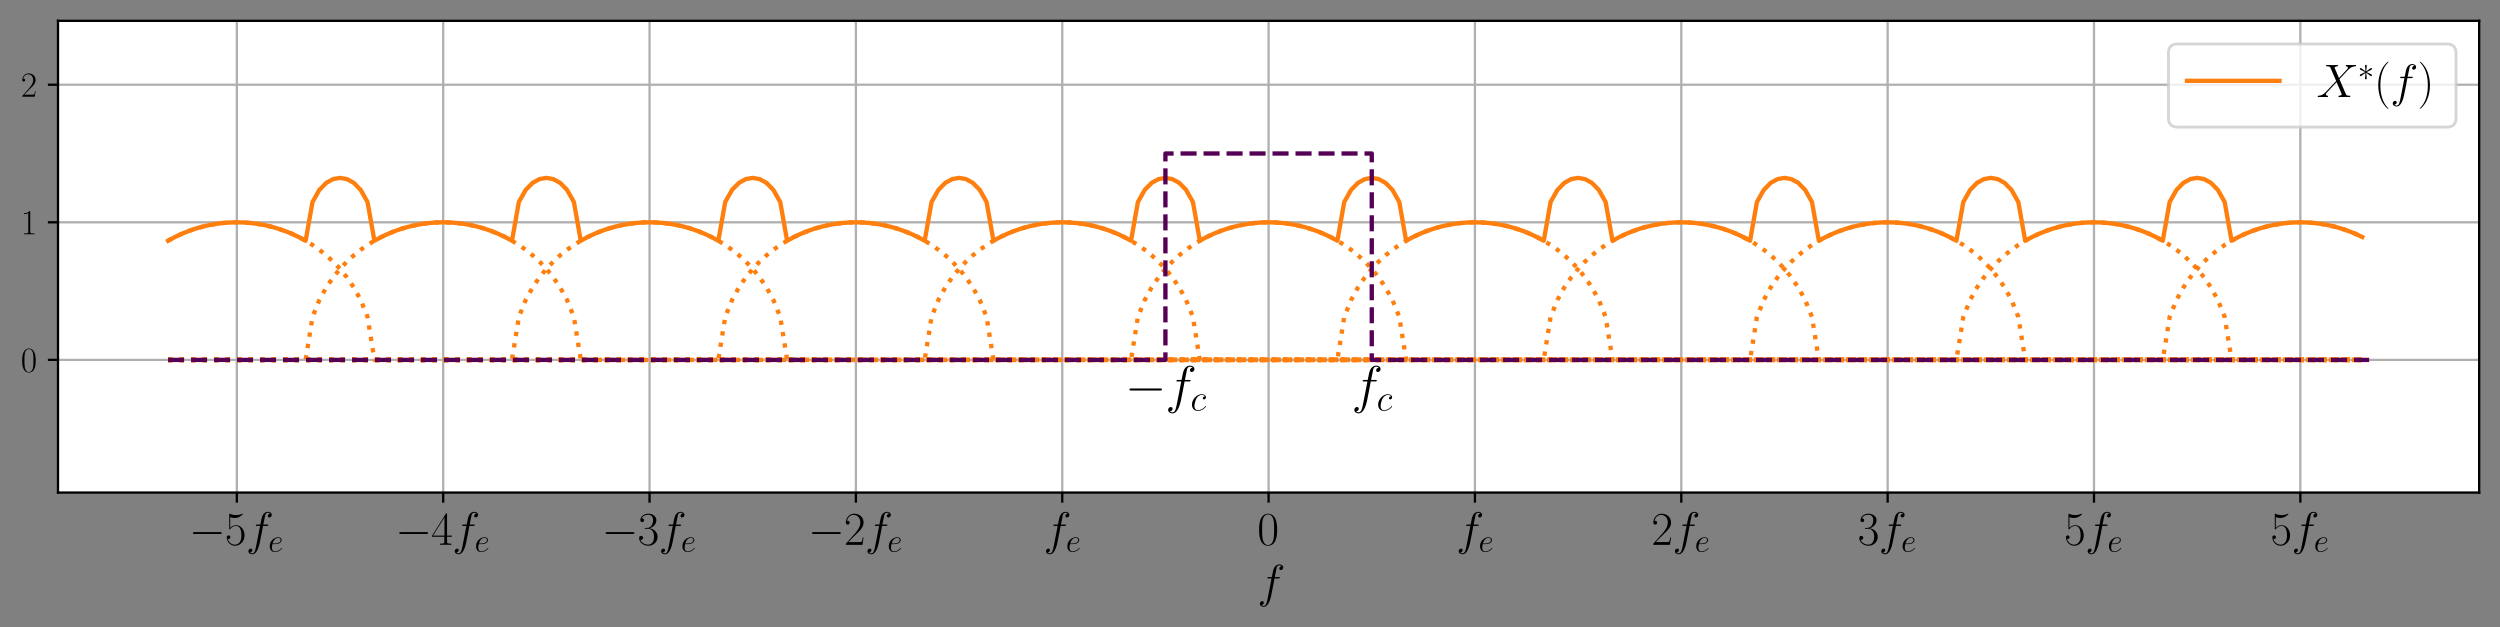<?xml version="1.0" encoding="utf-8" standalone="no"?>
<!DOCTYPE svg PUBLIC "-//W3C//DTD SVG 1.1//EN"
  "http://www.w3.org/Graphics/SVG/1.1/DTD/svg11.dtd">
<svg height="216.818pt" version="1.1" viewBox="0 0 864.253 216.818" width="864.253pt" xmlns="http://www.w3.org/2000/svg" xmlns:xlink="http://www.w3.org/1999/xlink">
 <rect x="0" y="0" width="864.253" height="216.818" fill="#808080" stroke="none"/>
 <defs>
  <style type="text/css">*{stroke-linecap:butt;stroke-linejoin:round;}</style>
 </defs>
 <g id="figure_1">
  <g id="patch_1">
   <path d="M 0 216.818 
L 864.253 216.818 
L 864.253 0 
L 0 0 
z
" style="fill:none;"/>
  </g>
  <g id="axes_1">
   <g id="patch_2">
    <path d="M 20.053 170.28 
L 857.053 170.28 
L 857.053 7.2 
L 20.053 7.2 
z
" style="fill:#ffffff;"/>
   </g>
   <g id="matplotlib.axis_1">
    <g id="xtick_1">
     <g id="line2d_1">
      <path clip-path="url(#p9c65a777de)" d="M 81.877 170.28 
L 81.877 7.2 
" style="fill:none;stroke:#b0b0b0;stroke-linecap:square;stroke-width:0.8;"/>
     </g>
     <g id="line2d_2">
      <defs>
       <path d="M 0 0 
L 0 3.5 
" id="m03f7884839" style="stroke:#000000;stroke-width:0.8;"/>
      </defs>
      <g>
       <use style="stroke:#000000;stroke-width:0.8;" x="81.877" xlink:href="#m03f7884839" y="170.28"/>
      </g>
     </g>
     <g id="text_1">
      <!-- $-5f_e$ -->
      <g transform="translate(65.331 188.35)scale(0.16 -0.16)">
       <defs>
        <path d="M 4218 1472 
C 4326 1472 4442 1472 4442 1600 
C 4442 1728 4326 1728 4218 1728 
L 755 1728 
C 646 1728 531 1728 531 1600 
C 531 1472 646 1472 755 1472 
L 4218 1472 
z
" id="CMSY10-0" transform="scale(0.016)"/>
        <path d="M 730 3750 
C 794 3724 1056 3641 1325 3641 
C 1920 3641 2246 3961 2432 4140 
C 2432 4191 2432 4224 2394 4224 
C 2387 4224 2374 4224 2323 4198 
C 2099 4102 1837 4032 1517 4032 
C 1325 4032 1037 4055 723 4191 
C 653 4224 640 4224 634 4224 
C 602 4224 595 4217 595 4090 
L 595 2231 
C 595 2113 595 2080 659 2080 
C 691 2080 704 2093 736 2139 
C 941 2435 1222 2560 1542 2560 
C 1766 2560 2246 2415 2246 1293 
C 2246 1087 2246 716 2054 422 
C 1894 159 1645 25 1370 25 
C 947 25 518 319 403 812 
C 429 806 480 793 506 793 
C 589 793 749 838 749 1036 
C 749 1209 627 1280 506 1280 
C 358 1280 262 1190 262 1011 
C 262 454 704 -128 1382 -128 
C 2042 -128 2669 441 2669 1267 
C 2669 2054 2170 2662 1549 2662 
C 1222 2662 947 2540 730 2304 
L 730 3750 
z
" id="CMR17-35" transform="scale(0.016)"/>
        <path d="M 2854 2566 
C 2982 2566 3034 2566 3034 2687 
C 3034 2752 2982 2752 2867 2752 
L 2349 2752 
C 2470 3398 2560 3846 2611 4051 
C 2650 4204 2784 4351 2950 4351 
C 3085 4351 3219 4294 3283 4236 
C 3034 4211 2957 4025 2957 3916 
C 2957 3788 3053 3712 3174 3712 
C 3302 3712 3494 3820 3494 4064 
C 3494 4332 3226 4480 2944 4480 
C 2669 4480 2400 4275 2272 4025 
C 2157 3801 2093 3573 1946 2752 
L 1517 2752 
C 1395 2752 1331 2752 1331 2636 
C 1331 2566 1370 2566 1498 2566 
L 1907 2566 
C 1792 1977 1530 545 1382 -132 
C 1274 -685 1178 -1152 858 -1152 
C 838 -1152 653 -1152 538 -1031 
C 864 -1005 864 -724 864 -717 
C 864 -589 768 -512 646 -512 
C 518 -512 326 -621 326 -865 
C 326 -1140 608 -1280 858 -1280 
C 1510 -1280 1779 -113 1850 203 
C 1965 691 2278 2376 2310 2566 
L 2854 2566 
z
" id="CMMI12-66" transform="scale(0.016)"/>
        <path d="M 1146 1472 
C 1318 1472 1754 1484 2061 1600 
C 2547 1786 2592 2160 2592 2275 
C 2592 2559 2349 2816 1926 2816 
C 1254 2816 288 2205 288 1066 
C 288 400 672 -64 1254 -64 
C 2125 -64 2675 609 2675 691 
C 2675 729 2637 761 2611 761 
C 2592 761 2586 755 2528 698 
C 2118 159 1510 64 1267 64 
C 902 64 710 349 710 818 
C 710 907 710 1066 806 1472 
L 1146 1472 
z
M 838 1600 
C 1114 2591 1722 2687 1926 2687 
C 2208 2687 2400 2520 2400 2275 
C 2400 1600 1376 1600 1107 1600 
L 838 1600 
z
" id="CMMI12-65" transform="scale(0.016)"/>
       </defs>
       <use transform="scale(0.996)" xlink:href="#CMSY10-0"/>
       <use transform="translate(77.487 0)scale(0.996)" xlink:href="#CMR17-35"/>
       <use transform="translate(123.178 0)scale(0.996)" xlink:href="#CMMI12-66"/>
       <use transform="translate(171.261 -14.944)scale(0.697)" xlink:href="#CMMI12-65"/>
      </g>
     </g>
    </g>
    <g id="xtick_2">
     <g id="line2d_3">
      <path clip-path="url(#p9c65a777de)" d="M 153.212 170.28 
L 153.212 7.2 
" style="fill:none;stroke:#b0b0b0;stroke-linecap:square;stroke-width:0.8;"/>
     </g>
     <g id="line2d_4">
      <g>
       <use style="stroke:#000000;stroke-width:0.8;" x="153.212" xlink:href="#m03f7884839" y="170.28"/>
      </g>
     </g>
     <g id="text_2">
      <!-- $-4f_e$ -->
      <g transform="translate(136.667 188.35)scale(0.16 -0.16)">
       <defs>
        <path d="M 2150 4147 
C 2150 4281 2144 4288 2029 4288 
L 128 1254 
L 128 1088 
L 1779 1088 
L 1779 460 
C 1779 230 1766 166 1318 166 
L 1197 166 
L 1197 0 
C 1402 12 1747 12 1965 12 
C 2182 12 2528 12 2733 0 
L 2733 166 
L 2611 166 
C 2163 166 2150 230 2150 460 
L 2150 1088 
L 2803 1088 
L 2803 1254 
L 2150 1254 
L 2150 4147 
z
M 1798 3723 
L 1798 1254 
L 256 1254 
L 1798 3723 
z
" id="CMR17-34" transform="scale(0.016)"/>
       </defs>
       <use transform="scale(0.996)" xlink:href="#CMSY10-0"/>
       <use transform="translate(77.487 0)scale(0.996)" xlink:href="#CMR17-34"/>
       <use transform="translate(123.178 0)scale(0.996)" xlink:href="#CMMI12-66"/>
       <use transform="translate(171.261 -14.944)scale(0.697)" xlink:href="#CMMI12-65"/>
      </g>
     </g>
    </g>
    <g id="xtick_3">
     <g id="line2d_5">
      <path clip-path="url(#p9c65a777de)" d="M 224.547 170.28 
L 224.547 7.2 
" style="fill:none;stroke:#b0b0b0;stroke-linecap:square;stroke-width:0.8;"/>
     </g>
     <g id="line2d_6">
      <g>
       <use style="stroke:#000000;stroke-width:0.8;" x="224.547" xlink:href="#m03f7884839" y="170.28"/>
      </g>
     </g>
     <g id="text_3">
      <!-- $-3f_e$ -->
      <g transform="translate(208.002 188.35)scale(0.16 -0.16)">
       <defs>
        <path d="M 1414 2176 
C 1984 2176 2234 1673 2234 1094 
C 2234 322 1824 25 1453 25 
C 1114 25 563 193 390 691 
C 422 678 454 678 486 678 
C 640 678 755 780 755 947 
C 755 1132 614 1216 486 1216 
C 378 1216 211 1164 211 927 
C 211 335 787 -128 1466 -128 
C 2176 -128 2720 432 2720 1087 
C 2720 1718 2208 2176 1600 2246 
C 2086 2347 2554 2776 2554 3353 
C 2554 3856 2048 4224 1472 4224 
C 890 4224 378 3862 378 3347 
C 378 3123 544 3084 627 3084 
C 762 3084 877 3167 877 3334 
C 877 3500 762 3584 627 3584 
C 602 3584 570 3584 544 3571 
C 730 3999 1235 4076 1459 4076 
C 1683 4076 2106 3966 2106 3347 
C 2106 3167 2080 2851 1862 2574 
C 1670 2329 1453 2316 1242 2297 
C 1210 2297 1062 2284 1037 2284 
C 992 2278 966 2272 966 2227 
C 966 2182 973 2176 1101 2176 
L 1414 2176 
z
" id="CMR17-33" transform="scale(0.016)"/>
       </defs>
       <use transform="scale(0.996)" xlink:href="#CMSY10-0"/>
       <use transform="translate(77.487 0)scale(0.996)" xlink:href="#CMR17-33"/>
       <use transform="translate(123.178 0)scale(0.996)" xlink:href="#CMMI12-66"/>
       <use transform="translate(171.261 -14.944)scale(0.697)" xlink:href="#CMMI12-65"/>
      </g>
     </g>
    </g>
    <g id="xtick_4">
     <g id="line2d_7">
      <path clip-path="url(#p9c65a777de)" d="M 295.883 170.28 
L 295.883 7.2 
" style="fill:none;stroke:#b0b0b0;stroke-linecap:square;stroke-width:0.8;"/>
     </g>
     <g id="line2d_8">
      <g>
       <use style="stroke:#000000;stroke-width:0.8;" x="295.883" xlink:href="#m03f7884839" y="170.28"/>
      </g>
     </g>
     <g id="text_4">
      <!-- $-2f_e$ -->
      <g transform="translate(279.337 188.35)scale(0.16 -0.16)">
       <defs>
        <path d="M 2669 990 
L 2554 990 
C 2490 537 2438 460 2413 422 
C 2381 371 1920 371 1830 371 
L 602 371 
C 832 620 1280 1073 1824 1596 
C 2214 1966 2669 2400 2669 3033 
C 2669 3788 2067 4224 1395 4224 
C 691 4224 262 3603 262 3027 
C 262 2777 448 2745 525 2745 
C 589 2745 781 2783 781 3007 
C 781 3206 614 3264 525 3264 
C 486 3264 448 3257 422 3244 
C 544 3788 915 4057 1306 4057 
C 1862 4057 2227 3616 2227 3033 
C 2227 2477 1901 1998 1536 1583 
L 262 147 
L 262 0 
L 2515 0 
L 2669 990 
z
" id="CMR17-32" transform="scale(0.016)"/>
       </defs>
       <use transform="scale(0.996)" xlink:href="#CMSY10-0"/>
       <use transform="translate(77.487 0)scale(0.996)" xlink:href="#CMR17-32"/>
       <use transform="translate(123.178 0)scale(0.996)" xlink:href="#CMMI12-66"/>
       <use transform="translate(171.261 -14.944)scale(0.697)" xlink:href="#CMMI12-65"/>
      </g>
     </g>
    </g>
    <g id="xtick_5">
     <g id="line2d_9">
      <path clip-path="url(#p9c65a777de)" d="M 367.218 170.28 
L 367.218 7.2 
" style="fill:none;stroke:#b0b0b0;stroke-linecap:square;stroke-width:0.8;"/>
     </g>
     <g id="line2d_10">
      <g>
       <use style="stroke:#000000;stroke-width:0.8;" x="367.218" xlink:href="#m03f7884839" y="170.28"/>
      </g>
     </g>
     <g id="text_5">
      <!-- $f_e$ -->
      <g transform="translate(360.773 188.35)scale(0.16 -0.16)">
       <use transform="scale(0.996)" xlink:href="#CMMI12-66"/>
       <use transform="translate(48.083 -14.944)scale(0.697)" xlink:href="#CMMI12-65"/>
      </g>
     </g>
    </g>
    <g id="xtick_6">
     <g id="line2d_11">
      <path clip-path="url(#p9c65a777de)" d="M 438.553 170.28 
L 438.553 7.2 
" style="fill:none;stroke:#b0b0b0;stroke-linecap:square;stroke-width:0.8;"/>
     </g>
     <g id="line2d_12">
      <g>
       <use style="stroke:#000000;stroke-width:0.8;" x="438.553" xlink:href="#m03f7884839" y="170.28"/>
      </g>
     </g>
     <g id="text_6">
      <!-- $0$ -->
      <g transform="translate(434.651 188.35)scale(0.16 -0.16)">
       <defs>
        <path d="M 2688 2038 
C 2688 2430 2682 3099 2413 3613 
C 2176 4063 1798 4224 1466 4224 
C 1158 4224 768 4082 525 3620 
C 269 3137 243 2539 243 2038 
C 243 1671 250 1112 448 623 
C 723 -39 1216 -128 1466 -128 
C 1760 -128 2208 -7 2470 604 
C 2662 1048 2688 1568 2688 2038 
z
M 1466 -26 
C 1056 -26 813 328 723 816 
C 653 1196 653 1749 653 2109 
C 653 2604 653 3015 736 3407 
C 858 3954 1216 4121 1466 4121 
C 1728 4121 2067 3947 2189 3420 
C 2272 3054 2278 2623 2278 2109 
C 2278 1691 2278 1176 2202 797 
C 2067 96 1690 -26 1466 -26 
z
" id="CMR17-30" transform="scale(0.016)"/>
       </defs>
       <use transform="scale(0.996)" xlink:href="#CMR17-30"/>
      </g>
     </g>
    </g>
    <g id="xtick_7">
     <g id="line2d_13">
      <path clip-path="url(#p9c65a777de)" d="M 509.888 170.28 
L 509.888 7.2 
" style="fill:none;stroke:#b0b0b0;stroke-linecap:square;stroke-width:0.8;"/>
     </g>
     <g id="line2d_14">
      <g>
       <use style="stroke:#000000;stroke-width:0.8;" x="509.888" xlink:href="#m03f7884839" y="170.28"/>
      </g>
     </g>
     <g id="text_7">
      <!-- $f_e$ -->
      <g transform="translate(503.444 188.35)scale(0.16 -0.16)">
       <use transform="scale(0.996)" xlink:href="#CMMI12-66"/>
       <use transform="translate(48.083 -14.944)scale(0.697)" xlink:href="#CMMI12-65"/>
      </g>
     </g>
    </g>
    <g id="xtick_8">
     <g id="line2d_15">
      <path clip-path="url(#p9c65a777de)" d="M 581.223 170.28 
L 581.223 7.2 
" style="fill:none;stroke:#b0b0b0;stroke-linecap:square;stroke-width:0.8;"/>
     </g>
     <g id="line2d_16">
      <g>
       <use style="stroke:#000000;stroke-width:0.8;" x="581.223" xlink:href="#m03f7884839" y="170.28"/>
      </g>
     </g>
     <g id="text_8">
      <!-- $2f_e$ -->
      <g transform="translate(570.877 188.35)scale(0.16 -0.16)">
       <use transform="scale(0.996)" xlink:href="#CMR17-32"/>
       <use transform="translate(45.69 0)scale(0.996)" xlink:href="#CMMI12-66"/>
       <use transform="translate(93.774 -14.944)scale(0.697)" xlink:href="#CMMI12-65"/>
      </g>
     </g>
    </g>
    <g id="xtick_9">
     <g id="line2d_17">
      <path clip-path="url(#p9c65a777de)" d="M 652.559 170.28 
L 652.559 7.2 
" style="fill:none;stroke:#b0b0b0;stroke-linecap:square;stroke-width:0.8;"/>
     </g>
     <g id="line2d_18">
      <g>
       <use style="stroke:#000000;stroke-width:0.8;" x="652.559" xlink:href="#m03f7884839" y="170.28"/>
      </g>
     </g>
     <g id="text_9">
      <!-- $3f_e$ -->
      <g transform="translate(642.212 188.35)scale(0.16 -0.16)">
       <use transform="scale(0.996)" xlink:href="#CMR17-33"/>
       <use transform="translate(45.69 0)scale(0.996)" xlink:href="#CMMI12-66"/>
       <use transform="translate(93.774 -14.944)scale(0.697)" xlink:href="#CMMI12-65"/>
      </g>
     </g>
    </g>
    <g id="xtick_10">
     <g id="line2d_19">
      <path clip-path="url(#p9c65a777de)" d="M 723.894 170.28 
L 723.894 7.2 
" style="fill:none;stroke:#b0b0b0;stroke-linecap:square;stroke-width:0.8;"/>
     </g>
     <g id="line2d_20">
      <g>
       <use style="stroke:#000000;stroke-width:0.8;" x="723.894" xlink:href="#m03f7884839" y="170.28"/>
      </g>
     </g>
     <g id="text_10">
      <!-- $5f_e$ -->
      <g transform="translate(713.547 188.35)scale(0.16 -0.16)">
       <use transform="scale(0.996)" xlink:href="#CMR17-35"/>
       <use transform="translate(45.69 0)scale(0.996)" xlink:href="#CMMI12-66"/>
       <use transform="translate(93.774 -14.944)scale(0.697)" xlink:href="#CMMI12-65"/>
      </g>
     </g>
    </g>
    <g id="xtick_11">
     <g id="line2d_21">
      <path clip-path="url(#p9c65a777de)" d="M 795.229 170.28 
L 795.229 7.2 
" style="fill:none;stroke:#b0b0b0;stroke-linecap:square;stroke-width:0.8;"/>
     </g>
     <g id="line2d_22">
      <g>
       <use style="stroke:#000000;stroke-width:0.8;" x="795.229" xlink:href="#m03f7884839" y="170.28"/>
      </g>
     </g>
     <g id="text_11">
      <!-- $5f_e$ -->
      <g transform="translate(784.883 188.35)scale(0.16 -0.16)">
       <use transform="scale(0.996)" xlink:href="#CMR17-35"/>
       <use transform="translate(45.69 0)scale(0.996)" xlink:href="#CMMI12-66"/>
       <use transform="translate(93.774 -14.944)scale(0.697)" xlink:href="#CMMI12-65"/>
      </g>
     </g>
    </g>
    <g id="text_12">
     <!-- $f$ -->
     <g transform="translate(434.706 206.519)scale(0.16 -0.16)">
      <use transform="scale(0.996)" xlink:href="#CMMI12-66"/>
     </g>
    </g>
   </g>
   <g id="matplotlib.axis_2">
    <g id="ytick_1">
     <g id="line2d_23">
      <path clip-path="url(#p9c65a777de)" d="M 20.053 124.408 
L 857.053 124.408 
" style="fill:none;stroke:#b0b0b0;stroke-linecap:square;stroke-width:0.8;"/>
     </g>
     <g id="line2d_24">
      <defs>
       <path d="M 0 0 
L -3.5 0 
" id="ma7a5603b92" style="stroke:#000000;stroke-width:0.8;"/>
      </defs>
      <g>
       <use style="stroke:#000000;stroke-width:0.8;" x="20.053" xlink:href="#ma7a5603b92" y="124.408"/>
      </g>
     </g>
     <g id="text_13">
      <!-- $\mathdefault{0}$ -->
      <g transform="translate(7.2 128.559)scale(0.12 -0.12)">
       <use transform="scale(0.996)" xlink:href="#CMR17-30"/>
      </g>
     </g>
    </g>
    <g id="ytick_2">
     <g id="line2d_25">
      <path clip-path="url(#p9c65a777de)" d="M 20.053 76.851 
L 857.053 76.851 
" style="fill:none;stroke:#b0b0b0;stroke-linecap:square;stroke-width:0.8;"/>
     </g>
     <g id="line2d_26">
      <g>
       <use style="stroke:#000000;stroke-width:0.8;" x="20.053" xlink:href="#ma7a5603b92" y="76.851"/>
      </g>
     </g>
     <g id="text_14">
      <!-- $\mathdefault{1}$ -->
      <g transform="translate(7.2 81.002)scale(0.12 -0.12)">
       <defs>
        <path d="M 1702 4083 
C 1702 4217 1696 4224 1606 4224 
C 1357 3927 979 3833 621 3820 
C 602 3820 570 3820 563 3808 
C 557 3795 557 3782 557 3648 
C 755 3648 1088 3686 1344 3839 
L 1344 467 
C 1344 243 1331 166 781 166 
L 589 166 
L 589 0 
C 896 6 1216 12 1523 12 
C 1830 12 2150 6 2458 0 
L 2458 166 
L 2266 166 
C 1715 166 1702 236 1702 467 
L 1702 4083 
z
" id="CMR17-31" transform="scale(0.016)"/>
       </defs>
       <use transform="scale(0.996)" xlink:href="#CMR17-31"/>
      </g>
     </g>
    </g>
    <g id="ytick_3">
     <g id="line2d_27">
      <path clip-path="url(#p9c65a777de)" d="M 20.053 29.294 
L 857.053 29.294 
" style="fill:none;stroke:#b0b0b0;stroke-linecap:square;stroke-width:0.8;"/>
     </g>
     <g id="line2d_28">
      <g>
       <use style="stroke:#000000;stroke-width:0.8;" x="20.053" xlink:href="#ma7a5603b92" y="29.294"/>
      </g>
     </g>
     <g id="text_15">
      <!-- $\mathdefault{2}$ -->
      <g transform="translate(7.2 33.445)scale(0.12 -0.12)">
       <use transform="scale(0.996)" xlink:href="#CMR17-32"/>
      </g>
     </g>
    </g>
   </g>
   <g id="line2d_29">
    <path clip-path="url(#p9c65a777de)" d="M 58.098 124.408 
L 816.63 124.408 
L 816.63 124.408 
" style="fill:none;stroke:#ff7f0e;stroke-dasharray:1.5,2.475;stroke-dashoffset:0;stroke-width:1.5;"/>
   </g>
   <g id="line2d_30">
    <path clip-path="url(#p9c65a777de)" d="M 58.098 124.408 
L 816.63 124.408 
L 816.63 124.408 
" style="fill:none;stroke:#ff7f0e;stroke-dasharray:1.5,2.475;stroke-dashoffset:0;stroke-width:1.5;"/>
   </g>
   <g id="line2d_31">
    <path clip-path="url(#p9c65a777de)" d="M 58.098 83.222 
L 60.476 81.938 
L 62.854 80.821 
L 65.232 79.859 
L 67.61 79.041 
L 69.988 78.361 
L 72.365 77.812 
L 74.743 77.389 
L 77.121 77.089 
L 79.499 76.91 
L 81.877 76.851 
L 84.255 76.91 
L 86.633 77.089 
L 89.01 77.389 
L 91.388 77.812 
L 93.766 78.361 
L 96.144 79.041 
L 98.522 79.859 
L 100.9 80.821 
L 103.277 81.938 
L 105.655 83.222 
L 108.033 84.69 
L 110.411 86.362 
L 112.789 88.268 
L 115.167 90.445 
L 117.544 92.952 
L 119.922 95.874 
L 122.3 99.356 
L 124.678 103.678 
L 127.056 109.558 
L 129.434 124.408 
L 816.63 124.408 
L 816.63 124.408 
" style="fill:none;stroke:#ff7f0e;stroke-dasharray:1.5,2.475;stroke-dashoffset:0;stroke-width:1.5;"/>
   </g>
   <g id="line2d_32">
    <path clip-path="url(#p9c65a777de)" d="M 58.098 124.408 
L 105.655 124.408 
L 108.033 109.558 
L 110.411 103.678 
L 112.789 99.356 
L 115.167 95.874 
L 117.544 92.952 
L 119.922 90.445 
L 122.3 88.268 
L 124.678 86.362 
L 127.056 84.69 
L 129.434 83.222 
L 131.812 81.938 
L 134.189 80.821 
L 136.567 79.859 
L 138.945 79.041 
L 141.323 78.361 
L 143.701 77.812 
L 146.079 77.389 
L 148.456 77.089 
L 150.834 76.91 
L 153.212 76.851 
L 155.59 76.91 
L 157.968 77.089 
L 160.346 77.389 
L 162.723 77.812 
L 165.101 78.361 
L 167.479 79.041 
L 169.857 79.859 
L 172.235 80.821 
L 174.613 81.938 
L 176.99 83.222 
L 179.368 84.69 
L 181.746 86.362 
L 184.124 88.268 
L 186.502 90.445 
L 188.88 92.952 
L 191.258 95.874 
L 193.635 99.356 
L 196.013 103.678 
L 198.391 109.558 
L 200.769 124.408 
L 816.63 124.408 
L 816.63 124.408 
" style="fill:none;stroke:#ff7f0e;stroke-dasharray:1.5,2.475;stroke-dashoffset:0;stroke-width:1.5;"/>
   </g>
   <g id="line2d_33">
    <path clip-path="url(#p9c65a777de)" d="M 58.098 124.408 
L 176.99 124.408 
L 179.368 109.558 
L 181.746 103.678 
L 184.124 99.356 
L 186.502 95.874 
L 188.88 92.952 
L 191.258 90.445 
L 193.635 88.268 
L 196.013 86.362 
L 198.391 84.69 
L 200.769 83.222 
L 203.147 81.938 
L 205.525 80.821 
L 207.902 79.859 
L 210.28 79.041 
L 212.658 78.361 
L 215.036 77.812 
L 217.414 77.389 
L 219.792 77.089 
L 222.169 76.91 
L 224.547 76.851 
L 226.925 76.91 
L 229.303 77.089 
L 231.681 77.389 
L 234.059 77.812 
L 236.437 78.361 
L 238.814 79.041 
L 241.192 79.859 
L 243.57 80.821 
L 245.948 81.938 
L 248.326 83.222 
L 250.704 84.69 
L 253.081 86.362 
L 255.459 88.268 
L 257.837 90.445 
L 260.215 92.952 
L 262.593 95.874 
L 264.971 99.356 
L 267.348 103.678 
L 269.726 109.558 
L 272.104 124.408 
L 816.63 124.408 
L 816.63 124.408 
" style="fill:none;stroke:#ff7f0e;stroke-dasharray:1.5,2.475;stroke-dashoffset:0;stroke-width:1.5;"/>
   </g>
   <g id="line2d_34">
    <path clip-path="url(#p9c65a777de)" d="M 58.098 124.408 
L 248.326 124.408 
L 250.704 109.558 
L 253.081 103.678 
L 255.459 99.356 
L 257.837 95.874 
L 260.215 92.952 
L 262.593 90.445 
L 264.971 88.268 
L 267.348 86.362 
L 269.726 84.69 
L 272.104 83.222 
L 274.482 81.938 
L 276.86 80.821 
L 279.238 79.859 
L 281.615 79.041 
L 283.993 78.361 
L 286.371 77.812 
L 288.749 77.389 
L 291.127 77.089 
L 293.505 76.91 
L 295.883 76.851 
L 298.26 76.91 
L 300.638 77.089 
L 303.016 77.389 
L 305.394 77.812 
L 307.772 78.361 
L 310.15 79.041 
L 312.527 79.859 
L 314.905 80.821 
L 317.283 81.938 
L 319.661 83.222 
L 322.039 84.69 
L 324.417 86.362 
L 326.794 88.268 
L 329.172 90.445 
L 331.55 92.952 
L 333.928 95.874 
L 336.306 99.356 
L 338.684 103.678 
L 341.062 109.558 
L 343.439 124.408 
L 816.63 124.408 
L 816.63 124.408 
" style="fill:none;stroke:#ff7f0e;stroke-dasharray:1.5,2.475;stroke-dashoffset:0;stroke-width:1.5;"/>
   </g>
   <g id="line2d_35">
    <path clip-path="url(#p9c65a777de)" d="M 58.098 124.408 
L 319.661 124.408 
L 322.039 109.558 
L 324.417 103.678 
L 326.794 99.356 
L 329.172 95.874 
L 331.55 92.952 
L 333.928 90.445 
L 336.306 88.268 
L 338.684 86.362 
L 341.062 84.69 
L 343.439 83.222 
L 345.817 81.938 
L 348.195 80.821 
L 350.573 79.859 
L 352.951 79.041 
L 355.329 78.361 
L 357.706 77.812 
L 360.084 77.389 
L 362.462 77.089 
L 364.84 76.91 
L 367.218 76.851 
L 369.596 76.91 
L 371.973 77.089 
L 374.351 77.389 
L 376.729 77.812 
L 379.107 78.361 
L 381.485 79.041 
L 383.863 79.859 
L 386.24 80.821 
L 388.618 81.938 
L 390.996 83.222 
L 393.374 84.69 
L 395.752 86.362 
L 398.13 88.268 
L 400.508 90.445 
L 402.885 92.952 
L 405.263 95.874 
L 407.641 99.356 
L 410.019 103.678 
L 412.397 109.558 
L 414.775 124.408 
L 816.63 124.408 
L 816.63 124.408 
" style="fill:none;stroke:#ff7f0e;stroke-dasharray:1.5,2.475;stroke-dashoffset:0;stroke-width:1.5;"/>
   </g>
   <g id="line2d_36">
    <path clip-path="url(#p9c65a777de)" d="M 58.098 124.408 
L 390.996 124.408 
L 393.374 109.558 
L 395.752 103.678 
L 398.13 99.356 
L 400.508 95.874 
L 402.885 92.952 
L 405.263 90.445 
L 407.641 88.268 
L 410.019 86.362 
L 412.397 84.69 
L 414.775 83.222 
L 417.152 81.938 
L 419.53 80.821 
L 421.908 79.859 
L 424.286 79.041 
L 426.664 78.361 
L 429.042 77.812 
L 431.419 77.389 
L 433.797 77.089 
L 436.175 76.91 
L 438.553 76.851 
L 440.931 76.91 
L 443.309 77.089 
L 445.687 77.389 
L 448.064 77.812 
L 450.442 78.361 
L 452.82 79.041 
L 455.198 79.859 
L 457.576 80.821 
L 459.954 81.938 
L 462.331 83.222 
L 464.709 84.69 
L 467.087 86.362 
L 469.465 88.268 
L 471.843 90.445 
L 474.221 92.952 
L 476.598 95.874 
L 478.976 99.356 
L 481.354 103.678 
L 483.732 109.558 
L 486.11 124.408 
L 816.63 124.408 
L 816.63 124.408 
" style="fill:none;stroke:#ff7f0e;stroke-dasharray:1.5,2.475;stroke-dashoffset:0;stroke-width:1.5;"/>
   </g>
   <g id="line2d_37">
    <path clip-path="url(#p9c65a777de)" d="M 58.098 124.408 
L 462.331 124.408 
L 464.709 109.558 
L 467.087 103.678 
L 469.465 99.356 
L 471.843 95.874 
L 474.221 92.952 
L 476.598 90.445 
L 478.976 88.268 
L 481.354 86.362 
L 483.732 84.69 
L 486.11 83.222 
L 488.488 81.938 
L 490.865 80.821 
L 493.243 79.859 
L 495.621 79.041 
L 497.999 78.361 
L 500.377 77.812 
L 502.755 77.389 
L 505.133 77.089 
L 507.51 76.91 
L 509.888 76.851 
L 512.266 76.91 
L 514.644 77.089 
L 517.022 77.389 
L 519.4 77.812 
L 521.777 78.361 
L 524.155 79.041 
L 526.533 79.859 
L 528.911 80.821 
L 531.289 81.938 
L 533.667 83.222 
L 536.044 84.69 
L 538.422 86.362 
L 540.8 88.268 
L 543.178 90.445 
L 545.556 92.952 
L 547.934 95.874 
L 550.312 99.356 
L 552.689 103.678 
L 555.067 109.558 
L 557.445 124.408 
L 816.63 124.408 
L 816.63 124.408 
" style="fill:none;stroke:#ff7f0e;stroke-dasharray:1.5,2.475;stroke-dashoffset:0;stroke-width:1.5;"/>
   </g>
   <g id="line2d_38">
    <path clip-path="url(#p9c65a777de)" d="M 58.098 124.408 
L 533.667 124.408 
L 536.044 109.558 
L 538.422 103.678 
L 540.8 99.356 
L 543.178 95.874 
L 545.556 92.952 
L 547.934 90.445 
L 550.312 88.268 
L 552.689 86.362 
L 555.067 84.69 
L 557.445 83.222 
L 559.823 81.938 
L 562.201 80.821 
L 564.579 79.859 
L 566.956 79.041 
L 569.334 78.361 
L 571.712 77.812 
L 574.09 77.389 
L 576.468 77.089 
L 578.846 76.91 
L 581.223 76.851 
L 583.601 76.91 
L 585.979 77.089 
L 588.357 77.389 
L 590.735 77.812 
L 593.113 78.361 
L 595.49 79.041 
L 597.868 79.859 
L 600.246 80.821 
L 602.624 81.938 
L 605.002 83.222 
L 607.38 84.69 
L 609.758 86.362 
L 612.135 88.268 
L 614.513 90.445 
L 616.891 92.952 
L 619.269 95.874 
L 621.647 99.356 
L 624.025 103.678 
L 626.402 109.558 
L 628.78 124.408 
L 816.63 124.408 
L 816.63 124.408 
" style="fill:none;stroke:#ff7f0e;stroke-dasharray:1.5,2.475;stroke-dashoffset:0;stroke-width:1.5;"/>
   </g>
   <g id="line2d_39">
    <path clip-path="url(#p9c65a777de)" d="M 58.098 124.408 
L 605.002 124.408 
L 607.38 109.558 
L 609.758 103.678 
L 612.135 99.356 
L 614.513 95.874 
L 616.891 92.952 
L 619.269 90.445 
L 621.647 88.268 
L 624.025 86.362 
L 626.402 84.69 
L 628.78 83.222 
L 631.158 81.938 
L 633.536 80.821 
L 635.914 79.859 
L 638.292 79.041 
L 640.669 78.361 
L 643.047 77.812 
L 645.425 77.389 
L 647.803 77.089 
L 650.181 76.91 
L 652.559 76.851 
L 654.937 76.91 
L 657.314 77.089 
L 659.692 77.389 
L 662.07 77.812 
L 664.448 78.361 
L 666.826 79.041 
L 669.204 79.859 
L 671.581 80.821 
L 673.959 81.938 
L 676.337 83.222 
L 678.715 84.69 
L 681.093 86.362 
L 683.471 88.268 
L 685.848 90.445 
L 688.226 92.952 
L 690.604 95.874 
L 692.982 99.356 
L 695.36 103.678 
L 697.738 109.558 
L 700.115 124.408 
L 816.63 124.408 
L 816.63 124.408 
" style="fill:none;stroke:#ff7f0e;stroke-dasharray:1.5,2.475;stroke-dashoffset:0;stroke-width:1.5;"/>
   </g>
   <g id="line2d_40">
    <path clip-path="url(#p9c65a777de)" d="M 58.098 124.408 
L 676.337 124.408 
L 678.715 109.558 
L 681.093 103.678 
L 683.471 99.356 
L 685.848 95.874 
L 688.226 92.952 
L 690.604 90.445 
L 692.982 88.268 
L 695.36 86.362 
L 697.738 84.69 
L 700.115 83.222 
L 702.493 81.938 
L 704.871 80.821 
L 707.249 79.859 
L 709.627 79.041 
L 712.005 78.361 
L 714.383 77.812 
L 716.76 77.389 
L 719.138 77.089 
L 721.516 76.91 
L 723.894 76.851 
L 726.272 76.91 
L 728.65 77.089 
L 731.027 77.389 
L 733.405 77.812 
L 735.783 78.361 
L 738.161 79.041 
L 740.539 79.859 
L 742.917 80.821 
L 745.294 81.938 
L 747.672 83.222 
L 750.05 84.69 
L 752.428 86.362 
L 754.806 88.268 
L 757.184 90.445 
L 759.562 92.952 
L 761.939 95.874 
L 764.317 99.356 
L 766.695 103.678 
L 769.073 109.558 
L 771.451 124.408 
L 816.63 124.408 
L 816.63 124.408 
" style="fill:none;stroke:#ff7f0e;stroke-dasharray:1.5,2.475;stroke-dashoffset:0;stroke-width:1.5;"/>
   </g>
   <g id="line2d_41">
    <path clip-path="url(#p9c65a777de)" d="M 58.098 124.408 
L 747.672 124.408 
L 750.05 109.558 
L 752.428 103.678 
L 754.806 99.356 
L 757.184 95.874 
L 759.562 92.952 
L 761.939 90.445 
L 764.317 88.268 
L 766.695 86.362 
L 769.073 84.69 
L 771.451 83.222 
L 773.829 81.938 
L 776.206 80.821 
L 778.584 79.859 
L 780.962 79.041 
L 783.34 78.361 
L 785.718 77.812 
L 788.096 77.389 
L 790.473 77.089 
L 792.851 76.91 
L 795.229 76.851 
L 797.607 76.91 
L 799.985 77.089 
L 802.363 77.389 
L 804.74 77.812 
L 807.118 78.361 
L 809.496 79.041 
L 811.874 79.859 
L 814.252 80.821 
L 816.63 81.938 
L 816.63 81.938 
" style="fill:none;stroke:#ff7f0e;stroke-dasharray:1.5,2.475;stroke-dashoffset:0;stroke-width:1.5;"/>
   </g>
   <g id="line2d_42">
    <path clip-path="url(#p9c65a777de)" d="M 58.098 124.408 
L 816.63 124.408 
L 816.63 124.408 
" style="fill:none;stroke:#ff7f0e;stroke-dasharray:1.5,2.475;stroke-dashoffset:0;stroke-width:1.5;"/>
   </g>
   <g id="line2d_43">
    <path clip-path="url(#p9c65a777de)" d="M 58.098 124.408 
L 816.63 124.408 
L 816.63 124.408 
" style="fill:none;stroke:#ff7f0e;stroke-dasharray:1.5,2.475;stroke-dashoffset:0;stroke-width:1.5;"/>
   </g>
   <g id="line2d_44">
    <path clip-path="url(#p9c65a777de)" d="M 58.098 83.222 
L 60.476 81.938 
L 62.854 80.821 
L 65.232 79.859 
L 67.61 79.041 
L 69.988 78.361 
L 72.365 77.812 
L 74.743 77.389 
L 77.121 77.089 
L 79.499 76.91 
L 81.877 76.851 
L 84.255 76.91 
L 86.633 77.089 
L 89.01 77.389 
L 91.388 77.812 
L 93.766 78.361 
L 96.144 79.041 
L 98.522 79.859 
L 100.9 80.821 
L 103.277 81.938 
L 105.655 83.222 
L 108.033 69.84 
L 110.411 65.633 
L 112.789 63.215 
L 115.167 61.911 
L 117.544 61.496 
L 119.922 61.911 
L 122.3 63.215 
L 124.678 65.633 
L 127.056 69.84 
L 129.434 83.222 
L 131.812 81.938 
L 134.189 80.821 
L 136.567 79.859 
L 138.945 79.041 
L 141.323 78.361 
L 143.701 77.812 
L 146.079 77.389 
L 148.456 77.089 
L 150.834 76.91 
L 153.212 76.851 
L 155.59 76.91 
L 157.968 77.089 
L 160.346 77.389 
L 162.723 77.812 
L 165.101 78.361 
L 167.479 79.041 
L 169.857 79.859 
L 172.235 80.821 
L 174.613 81.938 
L 176.99 83.222 
L 179.368 69.84 
L 181.746 65.633 
L 184.124 63.215 
L 186.502 61.911 
L 188.88 61.496 
L 191.258 61.911 
L 193.635 63.215 
L 196.013 65.633 
L 198.391 69.84 
L 200.769 83.222 
L 203.147 81.938 
L 205.525 80.821 
L 207.902 79.859 
L 210.28 79.041 
L 212.658 78.361 
L 215.036 77.812 
L 217.414 77.389 
L 219.792 77.089 
L 222.169 76.91 
L 224.547 76.851 
L 226.925 76.91 
L 229.303 77.089 
L 231.681 77.389 
L 234.059 77.812 
L 236.437 78.361 
L 238.814 79.041 
L 241.192 79.859 
L 243.57 80.821 
L 245.948 81.938 
L 248.326 83.222 
L 250.704 69.84 
L 253.081 65.633 
L 255.459 63.215 
L 257.837 61.911 
L 260.215 61.496 
L 262.593 61.911 
L 264.971 63.215 
L 267.348 65.633 
L 269.726 69.84 
L 272.104 83.222 
L 274.482 81.938 
L 276.86 80.821 
L 279.238 79.859 
L 281.615 79.041 
L 283.993 78.361 
L 286.371 77.812 
L 288.749 77.389 
L 291.127 77.089 
L 293.505 76.91 
L 295.883 76.851 
L 298.26 76.91 
L 300.638 77.089 
L 303.016 77.389 
L 305.394 77.812 
L 307.772 78.361 
L 310.15 79.041 
L 312.527 79.859 
L 314.905 80.821 
L 317.283 81.938 
L 319.661 83.222 
L 322.039 69.84 
L 324.417 65.633 
L 326.794 63.215 
L 329.172 61.911 
L 331.55 61.496 
L 333.928 61.911 
L 336.306 63.215 
L 338.684 65.633 
L 341.062 69.84 
L 343.439 83.222 
L 345.817 81.938 
L 348.195 80.821 
L 350.573 79.859 
L 352.951 79.041 
L 355.329 78.361 
L 357.706 77.812 
L 360.084 77.389 
L 362.462 77.089 
L 364.84 76.91 
L 367.218 76.851 
L 369.596 76.91 
L 371.973 77.089 
L 374.351 77.389 
L 376.729 77.812 
L 379.107 78.361 
L 381.485 79.041 
L 383.863 79.859 
L 386.24 80.821 
L 388.618 81.938 
L 390.996 83.222 
L 393.374 69.84 
L 395.752 65.633 
L 398.13 63.215 
L 400.508 61.911 
L 402.885 61.496 
L 405.263 61.911 
L 407.641 63.215 
L 410.019 65.633 
L 412.397 69.84 
L 414.775 83.222 
L 417.152 81.938 
L 419.53 80.821 
L 421.908 79.859 
L 424.286 79.041 
L 426.664 78.361 
L 429.042 77.812 
L 431.419 77.389 
L 433.797 77.089 
L 436.175 76.91 
L 438.553 76.851 
L 440.931 76.91 
L 443.309 77.089 
L 445.687 77.389 
L 448.064 77.812 
L 450.442 78.361 
L 452.82 79.041 
L 455.198 79.859 
L 457.576 80.821 
L 459.954 81.938 
L 462.331 83.222 
L 464.709 69.84 
L 467.087 65.633 
L 469.465 63.215 
L 471.843 61.911 
L 474.221 61.496 
L 476.598 61.911 
L 478.976 63.215 
L 481.354 65.633 
L 483.732 69.84 
L 486.11 83.222 
L 488.488 81.938 
L 490.865 80.821 
L 493.243 79.859 
L 495.621 79.041 
L 497.999 78.361 
L 500.377 77.812 
L 502.755 77.389 
L 505.133 77.089 
L 507.51 76.91 
L 509.888 76.851 
L 512.266 76.91 
L 514.644 77.089 
L 517.022 77.389 
L 519.4 77.812 
L 521.777 78.361 
L 524.155 79.041 
L 526.533 79.859 
L 528.911 80.821 
L 531.289 81.938 
L 533.667 83.222 
L 536.044 69.84 
L 538.422 65.633 
L 540.8 63.215 
L 543.178 61.911 
L 545.556 61.496 
L 547.934 61.911 
L 550.312 63.215 
L 552.689 65.633 
L 555.067 69.84 
L 557.445 83.222 
L 559.823 81.938 
L 562.201 80.821 
L 564.579 79.859 
L 566.956 79.041 
L 569.334 78.361 
L 571.712 77.812 
L 574.09 77.389 
L 576.468 77.089 
L 578.846 76.91 
L 581.223 76.851 
L 583.601 76.91 
L 585.979 77.089 
L 588.357 77.389 
L 590.735 77.812 
L 593.113 78.361 
L 595.49 79.041 
L 597.868 79.859 
L 600.246 80.821 
L 602.624 81.938 
L 605.002 83.222 
L 607.38 69.84 
L 609.758 65.633 
L 612.135 63.215 
L 614.513 61.911 
L 616.891 61.496 
L 619.269 61.911 
L 621.647 63.215 
L 624.025 65.633 
L 626.402 69.84 
L 628.78 83.222 
L 631.158 81.938 
L 633.536 80.821 
L 635.914 79.859 
L 638.292 79.041 
L 640.669 78.361 
L 643.047 77.812 
L 645.425 77.389 
L 647.803 77.089 
L 650.181 76.91 
L 652.559 76.851 
L 654.937 76.91 
L 657.314 77.089 
L 659.692 77.389 
L 662.07 77.812 
L 664.448 78.361 
L 666.826 79.041 
L 669.204 79.859 
L 671.581 80.821 
L 673.959 81.938 
L 676.337 83.222 
L 678.715 69.84 
L 681.093 65.633 
L 683.471 63.215 
L 685.848 61.911 
L 688.226 61.496 
L 690.604 61.911 
L 692.982 63.215 
L 695.36 65.633 
L 697.738 69.84 
L 700.115 83.222 
L 702.493 81.938 
L 704.871 80.821 
L 707.249 79.859 
L 709.627 79.041 
L 712.005 78.361 
L 714.383 77.812 
L 716.76 77.389 
L 719.138 77.089 
L 721.516 76.91 
L 723.894 76.851 
L 726.272 76.91 
L 728.65 77.089 
L 731.027 77.389 
L 733.405 77.812 
L 735.783 78.361 
L 738.161 79.041 
L 740.539 79.859 
L 742.917 80.821 
L 745.294 81.938 
L 747.672 83.222 
L 750.05 69.84 
L 752.428 65.633 
L 754.806 63.215 
L 757.184 61.911 
L 759.562 61.496 
L 761.939 61.911 
L 764.317 63.215 
L 766.695 65.633 
L 769.073 69.84 
L 771.451 83.222 
L 773.829 81.938 
L 776.206 80.821 
L 778.584 79.859 
L 780.962 79.041 
L 783.34 78.361 
L 785.718 77.812 
L 788.096 77.389 
L 790.473 77.089 
L 792.851 76.91 
L 795.229 76.851 
L 797.607 76.91 
L 799.985 77.089 
L 802.363 77.389 
L 804.74 77.812 
L 807.118 78.361 
L 809.496 79.041 
L 811.874 79.859 
L 814.252 80.821 
L 816.63 81.938 
L 816.63 81.938 
" style="fill:none;stroke:#ff7f0e;stroke-linecap:square;stroke-width:1.5;"/>
   </g>
   <g id="line2d_45">
    <path clip-path="url(#p9c65a777de)" d="M 58.098 124.408 
L 402.885 124.408 
L 402.885 53.072 
L 474.221 53.072 
L 474.221 124.408 
L 819.008 124.408 
" style="fill:none;stroke:#550055;stroke-dasharray:5.55,2.4;stroke-dashoffset:0;stroke-width:1.5;"/>
   </g>
   <g id="patch_3">
    <path d="M 20.053 170.28 
L 20.053 7.2 
" style="fill:none;stroke:#000000;stroke-linecap:square;stroke-linejoin:miter;stroke-width:0.8;"/>
   </g>
   <g id="patch_4">
    <path d="M 857.053 170.28 
L 857.053 7.2 
" style="fill:none;stroke:#000000;stroke-linecap:square;stroke-linejoin:miter;stroke-width:0.8;"/>
   </g>
   <g id="patch_5">
    <path d="M 20.053 170.28 
L 857.053 170.28 
" style="fill:none;stroke:#000000;stroke-linecap:square;stroke-linejoin:miter;stroke-width:0.8;"/>
   </g>
   <g id="patch_6">
    <path d="M 20.053 7.2 
L 857.053 7.2 
" style="fill:none;stroke:#000000;stroke-linecap:square;stroke-linejoin:miter;stroke-width:0.8;"/>
   </g>
   <g id="text_16">
    <!-- $-f_c$ -->
    <g transform="translate(388.939 139.239)scale(0.18 -0.18)">
     <defs>
      <path d="M 2502 2432 
C 2381 2432 2323 2432 2234 2355 
C 2195 2323 2125 2227 2125 2124 
C 2125 1996 2221 1919 2342 1919 
C 2496 1919 2669 2047 2669 2303 
C 2669 2591 2374 2816 1933 2816 
C 1094 2816 256 1932 256 1011 
C 256 446 602 -64 1254 -64 
C 2125 -64 2675 622 2675 706 
C 2675 745 2637 777 2611 777 
C 2592 777 2586 771 2528 712 
C 2118 161 1510 64 1267 64 
C 826 64 685 453 685 777 
C 685 1004 794 1634 1024 2073 
C 1190 2374 1536 2687 1939 2687 
C 2022 2687 2374 2676 2502 2432 
z
" id="CMMI12-63" transform="scale(0.016)"/>
     </defs>
     <use transform="scale(0.996)" xlink:href="#CMSY10-0"/>
     <use transform="translate(77.487 0)scale(0.996)" xlink:href="#CMMI12-66"/>
     <use transform="translate(125.571 -14.944)scale(0.697)" xlink:href="#CMMI12-63"/>
    </g>
   </g>
   <g id="text_17">
    <!-- $f_c$ -->
    <g transform="translate(467.248 139.239)scale(0.18 -0.18)">
     <use transform="scale(0.996)" xlink:href="#CMMI12-66"/>
     <use transform="translate(48.083 -14.944)scale(0.697)" xlink:href="#CMMI12-63"/>
    </g>
   </g>
   <g id="legend_1">
    <g id="patch_7">
     <path d="M 752.834 43.94 
L 845.853 43.94 
Q 849.053 43.94 849.053 40.74 
L 849.053 18.4 
Q 849.053 15.2 845.853 15.2 
L 752.834 15.2 
Q 749.634 15.2 749.634 18.4 
L 749.634 40.74 
Q 749.634 43.94 752.834 43.94 
z
" style="fill:#ffffff;opacity:0.8;stroke:#cccccc;stroke-linejoin:miter;"/>
    </g>
    <g id="line2d_46">
     <path d="M 756.034 27.955 
L 788.034 27.955 
" style="fill:none;stroke:#ff7f0e;stroke-linecap:square;stroke-width:1.5;"/>
    </g>
    <g id="line2d_47"/>
    <g id="text_18">
     <!-- $X^*(f)$ -->
     <g transform="translate(800.834 33.555)scale(0.16 -0.16)">
      <defs>
       <path d="M 3040 2586 
L 2438 3981 
C 2522 4134 2714 4159 2790 4166 
C 2829 4166 2899 4172 2899 4281 
C 2899 4352 2842 4352 2803 4352 
C 2694 4352 2566 4339 2458 4339 
L 2086 4339 
C 1696 4339 1414 4352 1408 4352 
C 1357 4352 1293 4352 1293 4230 
C 1293 4166 1350 4166 1434 4166 
C 1805 4166 1830 4102 1894 3949 
L 2656 2179 
L 1267 701 
C 1037 453 762 211 288 185 
C 211 179 160 179 160 64 
C 160 44 166 0 237 0 
C 326 0 422 12 512 12 
L 813 12 
C 1018 12 1242 0 1440 0 
C 1485 0 1562 0 1562 115 
C 1562 179 1517 185 1478 185 
C 1350 198 1267 268 1267 370 
C 1267 478 1344 555 1530 746 
L 2099 1363 
C 2240 1510 2579 1879 2720 2019 
L 3392 453 
C 3398 440 3424 376 3424 370 
C 3424 312 3283 198 3078 185 
C 3040 185 2970 179 2970 64 
C 2970 0 3034 0 3066 0 
C 3174 0 3302 12 3411 12 
L 4115 12 
C 4230 12 4352 0 4461 0 
C 4506 0 4576 0 4576 121 
C 4576 185 4512 185 4454 185 
C 4070 191 4058 223 3949 459 
L 3104 2433 
L 3917 3300 
C 3981 3363 4128 3523 4186 3586 
C 4461 3873 4717 4134 5235 4166 
C 5299 4172 5363 4172 5363 4281 
C 5363 4352 5306 4352 5280 4352 
C 5190 4352 5094 4339 5005 4339 
L 4710 4339 
C 4506 4339 4282 4352 4083 4352 
C 4038 4352 3962 4352 3962 4236 
C 3962 4172 4006 4166 4045 4166 
C 4147 4153 4256 4102 4256 3981 
L 4250 3968 
C 4243 3924 4230 3860 4160 3784 
L 3040 2586 
z
" id="CMMI12-58" transform="scale(0.016)"/>
       <path d="M 1760 2762 
C 1766 2853 1766 3008 1600 3008 
C 1498 3008 1414 2924 1434 2840 
L 1434 2755 
L 1523 1740 
L 704 2349 
C 646 2382 634 2395 589 2395 
C 499 2395 416 2303 416 2212 
C 416 2107 480 2081 544 2048 
L 1453 1603 
L 570 1164 
C 467 1112 416 1085 416 987 
C 416 889 499 804 589 804 
C 634 804 646 804 806 928 
L 1523 1459 
L 1427 359 
C 1427 224 1542 192 1594 192 
C 1670 192 1766 236 1766 359 
L 1670 1459 
L 2490 850 
C 2547 817 2560 804 2605 804 
C 2694 804 2778 896 2778 987 
C 2778 1085 2720 1118 2643 1157 
C 2259 1354 2246 1354 1741 1596 
L 2624 2035 
C 2726 2087 2778 2113 2778 2212 
C 2778 2310 2694 2395 2605 2395 
C 2560 2395 2547 2395 2387 2271 
L 1670 1740 
L 1760 2762 
z
" id="CMSY10-3" transform="scale(0.016)"/>
       <path d="M 1958 -1562 
C 1958 -1556 1958 -1543 1939 -1524 
C 1645 -1223 858 -403 858 1596 
C 858 3595 1632 4408 1946 4729 
C 1946 4735 1958 4748 1958 4767 
C 1958 4787 1939 4800 1914 4800 
C 1843 4800 1299 4325 986 3620 
C 666 2909 576 2218 576 1603 
C 576 1141 621 360 1005 -467 
C 1312 -1133 1837 -1600 1914 -1600 
C 1946 -1600 1958 -1588 1958 -1562 
z
" id="CMR17-28" transform="scale(0.016)"/>
       <path d="M 1683 1596 
C 1683 2057 1638 2839 1254 3665 
C 947 4332 422 4800 346 4800 
C 326 4800 301 4793 301 4761 
C 301 4748 307 4742 314 4729 
C 621 4408 1402 3595 1402 1603 
C 1402 -396 627 -1210 314 -1530 
C 307 -1543 301 -1549 301 -1562 
C 301 -1594 326 -1600 346 -1600 
C 416 -1600 960 -1127 1274 -422 
C 1594 289 1683 981 1683 1596 
z
" id="CMR17-29" transform="scale(0.016)"/>
      </defs>
      <use transform="scale(0.996)" xlink:href="#CMMI12-58"/>
      <use transform="translate(88.793 36.154)scale(0.697)" xlink:href="#CMSY10-3"/>
      <use transform="translate(124.16 0)scale(0.996)" xlink:href="#CMR17-28"/>
      <use transform="translate(159.441 0)scale(0.996)" xlink:href="#CMMI12-66"/>
      <use transform="translate(218.161 0)scale(0.996)" xlink:href="#CMR17-29"/>
     </g>
    </g>
   </g>
  </g>
 </g>
 <defs>
  <clipPath id="p9c65a777de">
   <rect height="163.08" width="837" x="20.053" y="7.2"/>
  </clipPath>
 </defs>
</svg>
